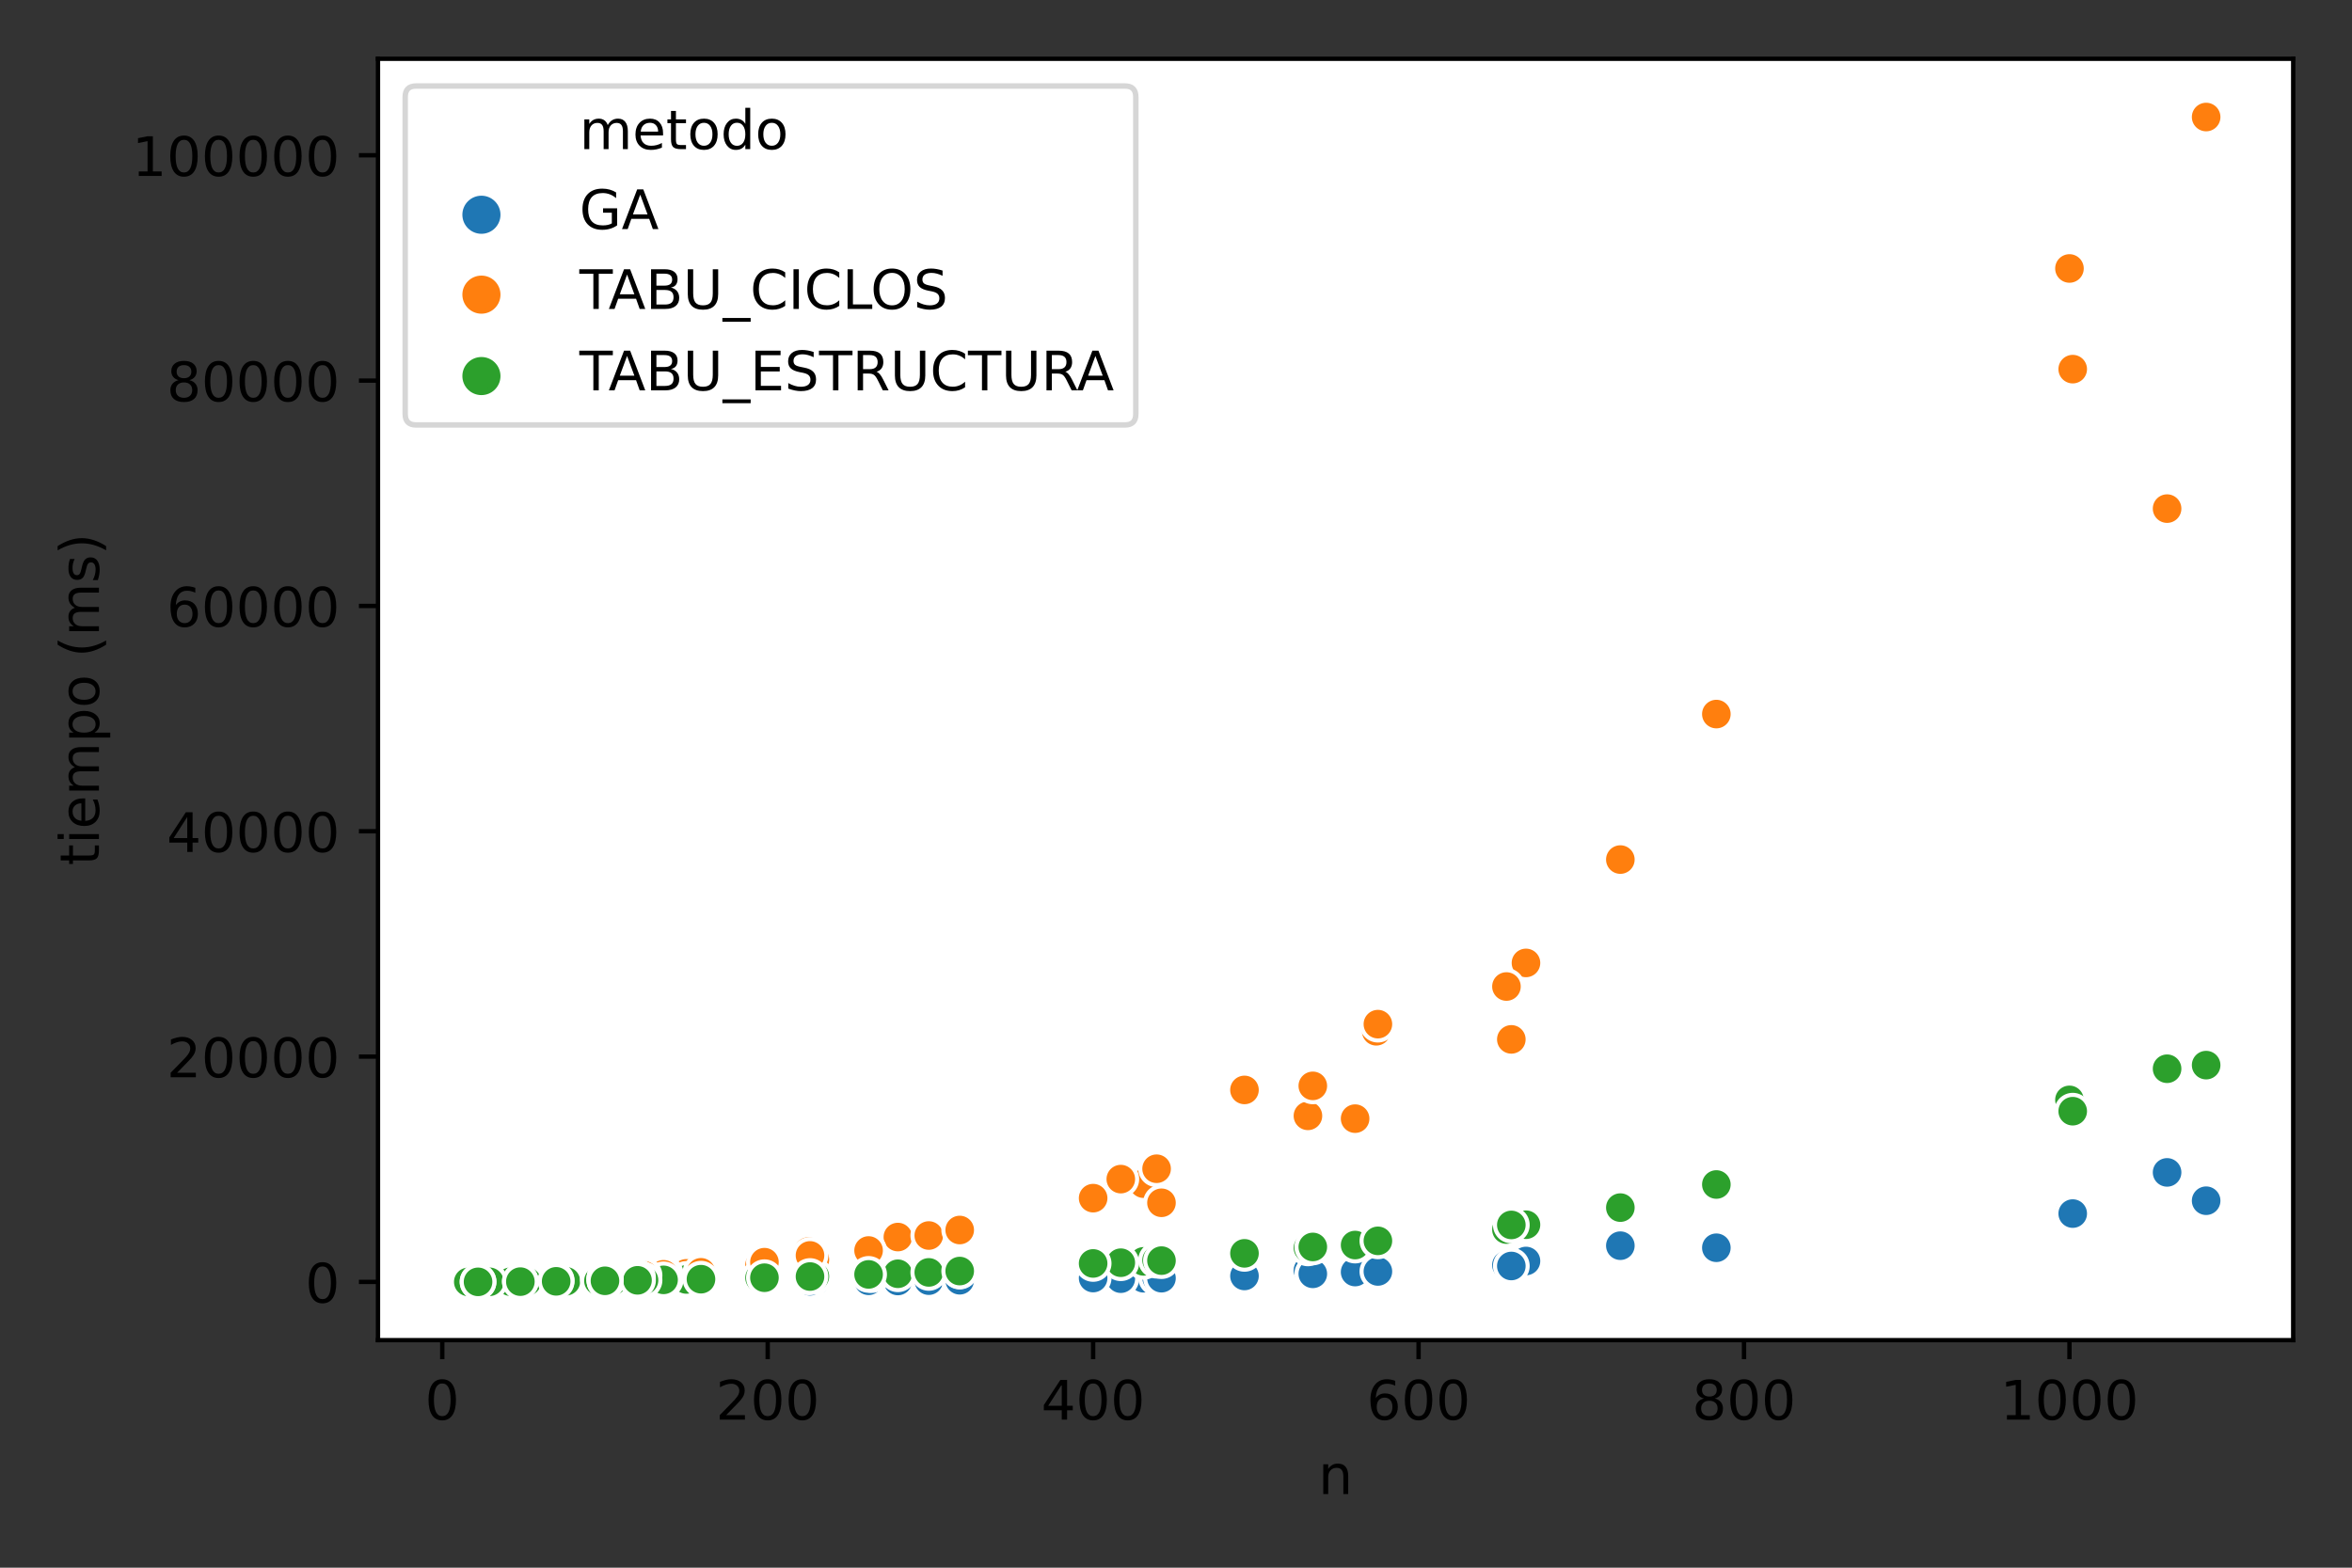 <?xml version="1.0" encoding="utf-8" standalone="no"?>
<!DOCTYPE svg PUBLIC "-//W3C//DTD SVG 1.1//EN"
  "http://www.w3.org/Graphics/SVG/1.1/DTD/svg11.dtd">
<!-- Created with matplotlib (https://matplotlib.org/) -->
<svg height="288pt" version="1.1" viewBox="0 0 432 288" width="432pt" xmlns="http://www.w3.org/2000/svg" xmlns:xlink="http://www.w3.org/1999/xlink">
 <rect x="0" y="0" width="432" height="288" fill="#333333" stroke="none"/>
 <defs>
  <style type="text/css">*{stroke-linecap:butt;stroke-linejoin:round;}</style>
 </defs>
 <g id="figure_1">
  <g id="patch_1">
   <path d="M 0 288 
L 432 288 
L 432 0 
L 0 0 
z
" style="fill:none;"/>
  </g>
  <g id="axes_1">
   <g id="patch_2">
    <path d="M 69.425 246.2 
L 421.2 246.2 
L 421.2 10.8 
L 69.425 10.8 
z
" style="fill:#ffffff;"/>
   </g>
   <g id="PathCollection_1">
    <defs>
     <path d="M 0 3 
C 0.796 3 1.559 2.684 2.121 2.121 
C 2.684 1.559 3 0.796 3 -0 
C 3 -0.796 2.684 -1.559 2.121 -2.121 
C 1.559 -2.684 0.796 -3 0 -3 
C -0.796 -3 -1.559 -2.684 -2.121 -2.121 
C -2.684 -1.559 -3 -0.796 -3 0 
C -3 0.796 -2.684 1.559 -2.121 2.121 
C -1.559 2.684 -0.796 3 0 3 
z
" id="C0_0_b7ecadca52"/>
    </defs>
    <g clip-path="url(#p4fb07a0031)">
     <use style="fill:#1f77b4;stroke:#ffffff;stroke-width:0.75;" x="280.281" xlink:href="#C0_0_b7ecadca52" y="231.658"/>
    </g>
    <g clip-path="url(#p4fb07a0031)">
     <use style="fill:#1f77b4;stroke:#ffffff;stroke-width:0.75;" x="113.21" xlink:href="#C0_0_b7ecadca52" y="235.462"/>
    </g>
    <g clip-path="url(#p4fb07a0031)">
     <use style="fill:#1f77b4;stroke:#ffffff;stroke-width:0.75;" x="110.819" xlink:href="#C0_0_b7ecadca52" y="235.477"/>
    </g>
    <g clip-path="url(#p4fb07a0031)">
     <use style="fill:#1f77b4;stroke:#ffffff;stroke-width:0.75;" x="141.005" xlink:href="#C0_0_b7ecadca52" y="235.359"/>
    </g>
    <g clip-path="url(#p4fb07a0031)">
     <use style="fill:#1f77b4;stroke:#ffffff;stroke-width:0.75;" x="276.694" xlink:href="#C0_0_b7ecadca52" y="232.392"/>
    </g>
    <g clip-path="url(#p4fb07a0031)">
     <use style="fill:#1f77b4;stroke:#ffffff;stroke-width:0.75;" x="252.784" xlink:href="#C0_0_b7ecadca52" y="232.506"/>
    </g>
    <g clip-path="url(#p4fb07a0031)">
     <use style="fill:#1f77b4;stroke:#ffffff;stroke-width:0.75;" x="126.659" xlink:href="#C0_0_b7ecadca52" y="235.425"/>
    </g>
    <g clip-path="url(#p4fb07a0031)">
     <use style="fill:#1f77b4;stroke:#ffffff;stroke-width:0.75;" x="119.188" xlink:href="#C0_0_b7ecadca52" y="235.435"/>
    </g>
    <g clip-path="url(#p4fb07a0031)">
     <use style="fill:#1f77b4;stroke:#ffffff;stroke-width:0.75;" x="89.898" xlink:href="#C0_0_b7ecadca52" y="235.498"/>
    </g>
    <g clip-path="url(#p4fb07a0031)">
     <use style="fill:#1f77b4;stroke:#ffffff;stroke-width:0.75;" x="398.037" xlink:href="#C0_0_b7ecadca52" y="215.382"/>
    </g>
    <g clip-path="url(#p4fb07a0031)">
     <use style="fill:#1f77b4;stroke:#ffffff;stroke-width:0.75;" x="103.945" xlink:href="#C0_0_b7ecadca52" y="235.477"/>
    </g>
    <g clip-path="url(#p4fb07a0031)">
     <use style="fill:#1f77b4;stroke:#ffffff;stroke-width:0.75;" x="111.118" xlink:href="#C0_0_b7ecadca52" y="235.462"/>
    </g>
    <g clip-path="url(#p4fb07a0031)">
     <use style="fill:#1f77b4;stroke:#ffffff;stroke-width:0.75;" x="126.062" xlink:href="#C0_0_b7ecadca52" y="235.427"/>
    </g>
    <g clip-path="url(#p4fb07a0031)">
     <use style="fill:#1f77b4;stroke:#ffffff;stroke-width:0.75;" x="160.133" xlink:href="#C0_0_b7ecadca52" y="235.307"/>
    </g>
    <g clip-path="url(#p4fb07a0031)">
     <use style="fill:#1f77b4;stroke:#ffffff;stroke-width:0.75;" x="141.603" xlink:href="#C0_0_b7ecadca52" y="235.349"/>
    </g>
    <g clip-path="url(#p4fb07a0031)">
     <use style="fill:#1f77b4;stroke:#ffffff;stroke-width:0.75;" x="240.232" xlink:href="#C0_0_b7ecadca52" y="233.375"/>
    </g>
    <g clip-path="url(#p4fb07a0031)">
     <use style="fill:#1f77b4;stroke:#ffffff;stroke-width:0.75;" x="93.783" xlink:href="#C0_0_b7ecadca52" y="235.497"/>
    </g>
    <g clip-path="url(#p4fb07a0031)">
     <use style="fill:#1f77b4;stroke:#ffffff;stroke-width:0.75;" x="126.062" xlink:href="#C0_0_b7ecadca52" y="235.418"/>
    </g>
    <g clip-path="url(#p4fb07a0031)">
     <use style="fill:#1f77b4;stroke:#ffffff;stroke-width:0.75;" x="103.945" xlink:href="#C0_0_b7ecadca52" y="235.485"/>
    </g>
    <g clip-path="url(#p4fb07a0031)">
     <use style="fill:#1f77b4;stroke:#ffffff;stroke-width:0.75;" x="148.477" xlink:href="#C0_0_b7ecadca52" y="235.378"/>
    </g>
    <g clip-path="url(#p4fb07a0031)">
     <use style="fill:#1f77b4;stroke:#ffffff;stroke-width:0.75;" x="141.005" xlink:href="#C0_0_b7ecadca52" y="235.328"/>
    </g>
    <g clip-path="url(#p4fb07a0031)">
     <use style="fill:#1f77b4;stroke:#ffffff;stroke-width:0.75;" x="124.268" xlink:href="#C0_0_b7ecadca52" y="235.432"/>
    </g>
    <g clip-path="url(#p4fb07a0031)">
     <use style="fill:#1f77b4;stroke:#ffffff;stroke-width:0.75;" x="297.615" xlink:href="#C0_0_b7ecadca52" y="228.845"/>
    </g>
    <g clip-path="url(#p4fb07a0031)">
     <use style="fill:#1f77b4;stroke:#ffffff;stroke-width:0.75;" x="248.899" xlink:href="#C0_0_b7ecadca52" y="233.687"/>
    </g>
    <g clip-path="url(#p4fb07a0031)">
     <use style="fill:#1f77b4;stroke:#ffffff;stroke-width:0.75;" x="176.273" xlink:href="#C0_0_b7ecadca52" y="235.151"/>
    </g>
    <g clip-path="url(#p4fb07a0031)">
     <use style="fill:#1f77b4;stroke:#ffffff;stroke-width:0.75;" x="380.105" xlink:href="#C0_0_b7ecadca52" y="222.695"/>
    </g>
    <g clip-path="url(#p4fb07a0031)">
     <use style="fill:#1f77b4;stroke:#ffffff;stroke-width:0.75;" x="126.062" xlink:href="#C0_0_b7ecadca52" y="235.44"/>
    </g>
    <g clip-path="url(#p4fb07a0031)">
     <use style="fill:#1f77b4;stroke:#ffffff;stroke-width:0.75;" x="111.118" xlink:href="#C0_0_b7ecadca52" y="235.472"/>
    </g>
    <g clip-path="url(#p4fb07a0031)">
     <use style="fill:#1f77b4;stroke:#ffffff;stroke-width:0.75;" x="85.415" xlink:href="#C0_0_b7ecadca52" y="235.5"/>
    </g>
    <g clip-path="url(#p4fb07a0031)">
     <use style="fill:#1f77b4;stroke:#ffffff;stroke-width:0.75;" x="128.752" xlink:href="#C0_0_b7ecadca52" y="235.439"/>
    </g>
    <g clip-path="url(#p4fb07a0031)">
     <use style="fill:#1f77b4;stroke:#ffffff;stroke-width:0.75;" x="149.673" xlink:href="#C0_0_b7ecadca52" y="235.383"/>
    </g>
    <g clip-path="url(#p4fb07a0031)">
     <use style="fill:#1f77b4;stroke:#ffffff;stroke-width:0.75;" x="122.176" xlink:href="#C0_0_b7ecadca52" y="235.45"/>
    </g>
    <g clip-path="url(#p4fb07a0031)">
     <use style="fill:#1f77b4;stroke:#ffffff;stroke-width:0.75;" x="111.118" xlink:href="#C0_0_b7ecadca52" y="235.474"/>
    </g>
    <g clip-path="url(#p4fb07a0031)">
     <use style="fill:#1f77b4;stroke:#ffffff;stroke-width:0.75;" x="120.084" xlink:href="#C0_0_b7ecadca52" y="235.451"/>
    </g>
    <g clip-path="url(#p4fb07a0031)">
     <use style="fill:#1f77b4;stroke:#ffffff;stroke-width:0.75;" x="121.877" xlink:href="#C0_0_b7ecadca52" y="235.452"/>
    </g>
    <g clip-path="url(#p4fb07a0031)">
     <use style="fill:#1f77b4;stroke:#ffffff;stroke-width:0.75;" x="164.915" xlink:href="#C0_0_b7ecadca52" y="235.33"/>
    </g>
    <g clip-path="url(#p4fb07a0031)">
     <use style="fill:#1f77b4;stroke:#ffffff;stroke-width:0.75;" x="96.473" xlink:href="#C0_0_b7ecadca52" y="235.495"/>
    </g>
    <g clip-path="url(#p4fb07a0031)">
     <use style="fill:#1f77b4;stroke:#ffffff;stroke-width:0.75;" x="112.612" xlink:href="#C0_0_b7ecadca52" y="235.472"/>
    </g>
    <g clip-path="url(#p4fb07a0031)">
     <use style="fill:#1f77b4;stroke:#ffffff;stroke-width:0.75;" x="139.511" xlink:href="#C0_0_b7ecadca52" y="235.41"/>
    </g>
    <g clip-path="url(#p4fb07a0031)">
     <use style="fill:#1f77b4;stroke:#ffffff;stroke-width:0.75;" x="159.536" xlink:href="#C0_0_b7ecadca52" y="235.29"/>
    </g>
    <g clip-path="url(#p4fb07a0031)">
     <use style="fill:#1f77b4;stroke:#ffffff;stroke-width:0.75;" x="277.591" xlink:href="#C0_0_b7ecadca52" y="232.574"/>
    </g>
    <g clip-path="url(#p4fb07a0031)">
     <use style="fill:#1f77b4;stroke:#ffffff;stroke-width:0.75;" x="89.898" xlink:href="#C0_0_b7ecadca52" y="235.499"/>
    </g>
    <g clip-path="url(#p4fb07a0031)">
     <use style="fill:#1f77b4;stroke:#ffffff;stroke-width:0.75;" x="210.045" xlink:href="#C0_0_b7ecadca52" y="234.829"/>
    </g>
    <g clip-path="url(#p4fb07a0031)">
     <use style="fill:#1f77b4;stroke:#ffffff;stroke-width:0.75;" x="205.861" xlink:href="#C0_0_b7ecadca52" y="234.905"/>
    </g>
    <g clip-path="url(#p4fb07a0031)">
     <use style="fill:#1f77b4;stroke:#ffffff;stroke-width:0.75;" x="170.594" xlink:href="#C0_0_b7ecadca52" y="235.268"/>
    </g>
    <g clip-path="url(#p4fb07a0031)">
     <use style="fill:#1f77b4;stroke:#ffffff;stroke-width:0.75;" x="380.703" xlink:href="#C0_0_b7ecadca52" y="222.947"/>
    </g>
    <g clip-path="url(#p4fb07a0031)">
     <use style="fill:#1f77b4;stroke:#ffffff;stroke-width:0.75;" x="148.477" xlink:href="#C0_0_b7ecadca52" y="235.395"/>
    </g>
    <g clip-path="url(#p4fb07a0031)">
     <use style="fill:#1f77b4;stroke:#ffffff;stroke-width:0.75;" x="86.013" xlink:href="#C0_0_b7ecadca52" y="235.5"/>
    </g>
    <g clip-path="url(#p4fb07a0031)">
     <use style="fill:#1f77b4;stroke:#ffffff;stroke-width:0.75;" x="111.417" xlink:href="#C0_0_b7ecadca52" y="235.478"/>
    </g>
    <g clip-path="url(#p4fb07a0031)">
     <use style="fill:#1f77b4;stroke:#ffffff;stroke-width:0.75;" x="405.21" xlink:href="#C0_0_b7ecadca52" y="220.585"/>
    </g>
    <g clip-path="url(#p4fb07a0031)">
     <use style="fill:#1f77b4;stroke:#ffffff;stroke-width:0.75;" x="118.291" xlink:href="#C0_0_b7ecadca52" y="235.464"/>
    </g>
    <g clip-path="url(#p4fb07a0031)">
     <use style="fill:#1f77b4;stroke:#ffffff;stroke-width:0.75;" x="96.772" xlink:href="#C0_0_b7ecadca52" y="235.496"/>
    </g>
    <g clip-path="url(#p4fb07a0031)">
     <use style="fill:#1f77b4;stroke:#ffffff;stroke-width:0.75;" x="140.408" xlink:href="#C0_0_b7ecadca52" y="235.402"/>
    </g>
    <g clip-path="url(#p4fb07a0031)">
     <use style="fill:#1f77b4;stroke:#ffffff;stroke-width:0.75;" x="212.436" xlink:href="#C0_0_b7ecadca52" y="234.732"/>
    </g>
    <g clip-path="url(#p4fb07a0031)">
     <use style="fill:#1f77b4;stroke:#ffffff;stroke-width:0.75;" x="102.152" xlink:href="#C0_0_b7ecadca52" y="235.487"/>
    </g>
    <g clip-path="url(#p4fb07a0031)">
     <use style="fill:#1f77b4;stroke:#ffffff;stroke-width:0.75;" x="213.333" xlink:href="#C0_0_b7ecadca52" y="234.816"/>
    </g>
    <g clip-path="url(#p4fb07a0031)">
     <use style="fill:#1f77b4;stroke:#ffffff;stroke-width:0.75;" x="109.922" xlink:href="#C0_0_b7ecadca52" y="235.471"/>
    </g>
    <g clip-path="url(#p4fb07a0031)">
     <use style="fill:#1f77b4;stroke:#ffffff;stroke-width:0.75;" x="315.249" xlink:href="#C0_0_b7ecadca52" y="229.225"/>
    </g>
    <g clip-path="url(#p4fb07a0031)">
     <use style="fill:#1f77b4;stroke:#ffffff;stroke-width:0.75;" x="117.095" xlink:href="#C0_0_b7ecadca52" y="235.464"/>
    </g>
    <g clip-path="url(#p4fb07a0031)">
     <use style="fill:#1f77b4;stroke:#ffffff;stroke-width:0.75;" x="148.776" xlink:href="#C0_0_b7ecadca52" y="235.382"/>
    </g>
    <g clip-path="url(#p4fb07a0031)">
     <use style="fill:#1f77b4;stroke:#ffffff;stroke-width:0.75;" x="200.78" xlink:href="#C0_0_b7ecadca52" y="234.79"/>
    </g>
    <g clip-path="url(#p4fb07a0031)">
     <use style="fill:#1f77b4;stroke:#ffffff;stroke-width:0.75;" x="111.118" xlink:href="#C0_0_b7ecadca52" y="235.466"/>
    </g>
    <g clip-path="url(#p4fb07a0031)">
     <use style="fill:#1f77b4;stroke:#ffffff;stroke-width:0.75;" x="241.128" xlink:href="#C0_0_b7ecadca52" y="234.017"/>
    </g>
    <g clip-path="url(#p4fb07a0031)">
     <use style="fill:#1f77b4;stroke:#ffffff;stroke-width:0.75;" x="176.273" xlink:href="#C0_0_b7ecadca52" y="235.195"/>
    </g>
    <g clip-path="url(#p4fb07a0031)">
     <use style="fill:#1f77b4;stroke:#ffffff;stroke-width:0.75;" x="253.083" xlink:href="#C0_0_b7ecadca52" y="233.578"/>
    </g>
    <g clip-path="url(#p4fb07a0031)">
     <use style="fill:#1f77b4;stroke:#ffffff;stroke-width:0.75;" x="111.118" xlink:href="#C0_0_b7ecadca52" y="235.476"/>
    </g>
    <g clip-path="url(#p4fb07a0031)">
     <use style="fill:#1f77b4;stroke:#ffffff;stroke-width:0.75;" x="95.576" xlink:href="#C0_0_b7ecadca52" y="235.497"/>
    </g>
    <g clip-path="url(#p4fb07a0031)">
     <use style="fill:#1f77b4;stroke:#ffffff;stroke-width:0.75;" x="87.806" xlink:href="#C0_0_b7ecadca52" y="235.5"/>
    </g>
    <g clip-path="url(#p4fb07a0031)">
     <use style="fill:#1f77b4;stroke:#ffffff;stroke-width:0.75;" x="228.576" xlink:href="#C0_0_b7ecadca52" y="234.407"/>
    </g>
    <g clip-path="url(#p4fb07a0031)">
     <use style="fill:#1f77b4;stroke:#ffffff;stroke-width:0.75;" x="111.118" xlink:href="#C0_0_b7ecadca52" y="235.478"/>
    </g>
    <g clip-path="url(#p4fb07a0031)">
     <use style="fill:#ff7f0e;stroke:#ffffff;stroke-width:0.75;" x="280.281" xlink:href="#C0_0_b7ecadca52" y="176.899"/>
    </g>
    <g clip-path="url(#p4fb07a0031)">
     <use style="fill:#2ca02c;stroke:#ffffff;stroke-width:0.75;" x="280.281" xlink:href="#C0_0_b7ecadca52" y="224.992"/>
    </g>
    <g clip-path="url(#p4fb07a0031)">
     <use style="fill:#ff7f0e;stroke:#ffffff;stroke-width:0.75;" x="113.21" xlink:href="#C0_0_b7ecadca52" y="234.782"/>
    </g>
    <g clip-path="url(#p4fb07a0031)">
     <use style="fill:#2ca02c;stroke:#ffffff;stroke-width:0.75;" x="113.21" xlink:href="#C0_0_b7ecadca52" y="235.265"/>
    </g>
    <g clip-path="url(#p4fb07a0031)">
     <use style="fill:#ff7f0e;stroke:#ffffff;stroke-width:0.75;" x="110.819" xlink:href="#C0_0_b7ecadca52" y="234.804"/>
    </g>
    <g clip-path="url(#p4fb07a0031)">
     <use style="fill:#2ca02c;stroke:#ffffff;stroke-width:0.75;" x="110.819" xlink:href="#C0_0_b7ecadca52" y="235.272"/>
    </g>
    <g clip-path="url(#p4fb07a0031)">
     <use style="fill:#ff7f0e;stroke:#ffffff;stroke-width:0.75;" x="141.005" xlink:href="#C0_0_b7ecadca52" y="232.033"/>
    </g>
    <g clip-path="url(#p4fb07a0031)">
     <use style="fill:#2ca02c;stroke:#ffffff;stroke-width:0.75;" x="141.005" xlink:href="#C0_0_b7ecadca52" y="234.701"/>
    </g>
    <g clip-path="url(#p4fb07a0031)">
     <use style="fill:#ff7f0e;stroke:#ffffff;stroke-width:0.75;" x="276.694" xlink:href="#C0_0_b7ecadca52" y="181.234"/>
    </g>
    <g clip-path="url(#p4fb07a0031)">
     <use style="fill:#2ca02c;stroke:#ffffff;stroke-width:0.75;" x="276.694" xlink:href="#C0_0_b7ecadca52" y="225.882"/>
    </g>
    <g clip-path="url(#p4fb07a0031)">
     <use style="fill:#ff7f0e;stroke:#ffffff;stroke-width:0.75;" x="252.784" xlink:href="#C0_0_b7ecadca52" y="189.455"/>
    </g>
    <g clip-path="url(#p4fb07a0031)">
     <use style="fill:#2ca02c;stroke:#ffffff;stroke-width:0.75;" x="252.784" xlink:href="#C0_0_b7ecadca52" y="227.687"/>
    </g>
    <g clip-path="url(#p4fb07a0031)">
     <use style="fill:#ff7f0e;stroke:#ffffff;stroke-width:0.75;" x="126.659" xlink:href="#C0_0_b7ecadca52" y="233.699"/>
    </g>
    <g clip-path="url(#p4fb07a0031)">
     <use style="fill:#2ca02c;stroke:#ffffff;stroke-width:0.75;" x="126.659" xlink:href="#C0_0_b7ecadca52" y="235.042"/>
    </g>
    <g clip-path="url(#p4fb07a0031)">
     <use style="fill:#ff7f0e;stroke:#ffffff;stroke-width:0.75;" x="119.188" xlink:href="#C0_0_b7ecadca52" y="234.279"/>
    </g>
    <g clip-path="url(#p4fb07a0031)">
     <use style="fill:#2ca02c;stroke:#ffffff;stroke-width:0.75;" x="119.188" xlink:href="#C0_0_b7ecadca52" y="235.173"/>
    </g>
    <g clip-path="url(#p4fb07a0031)">
     <use style="fill:#ff7f0e;stroke:#ffffff;stroke-width:0.75;" x="89.898" xlink:href="#C0_0_b7ecadca52" y="235.454"/>
    </g>
    <g clip-path="url(#p4fb07a0031)">
     <use style="fill:#2ca02c;stroke:#ffffff;stroke-width:0.75;" x="89.898" xlink:href="#C0_0_b7ecadca52" y="235.48"/>
    </g>
    <g clip-path="url(#p4fb07a0031)">
     <use style="fill:#ff7f0e;stroke:#ffffff;stroke-width:0.75;" x="398.037" xlink:href="#C0_0_b7ecadca52" y="93.438"/>
    </g>
    <g clip-path="url(#p4fb07a0031)">
     <use style="fill:#2ca02c;stroke:#ffffff;stroke-width:0.75;" x="398.037" xlink:href="#C0_0_b7ecadca52" y="196.338"/>
    </g>
    <g clip-path="url(#p4fb07a0031)">
     <use style="fill:#ff7f0e;stroke:#ffffff;stroke-width:0.75;" x="103.945" xlink:href="#C0_0_b7ecadca52" y="235.111"/>
    </g>
    <g clip-path="url(#p4fb07a0031)">
     <use style="fill:#2ca02c;stroke:#ffffff;stroke-width:0.75;" x="103.945" xlink:href="#C0_0_b7ecadca52" y="235.38"/>
    </g>
    <g clip-path="url(#p4fb07a0031)">
     <use style="fill:#ff7f0e;stroke:#ffffff;stroke-width:0.75;" x="111.118" xlink:href="#C0_0_b7ecadca52" y="234.89"/>
    </g>
    <g clip-path="url(#p4fb07a0031)">
     <use style="fill:#2ca02c;stroke:#ffffff;stroke-width:0.75;" x="111.118" xlink:href="#C0_0_b7ecadca52" y="235.289"/>
    </g>
    <g clip-path="url(#p4fb07a0031)">
     <use style="fill:#ff7f0e;stroke:#ffffff;stroke-width:0.75;" x="126.062" xlink:href="#C0_0_b7ecadca52" y="234.091"/>
    </g>
    <g clip-path="url(#p4fb07a0031)">
     <use style="fill:#2ca02c;stroke:#ffffff;stroke-width:0.75;" x="126.062" xlink:href="#C0_0_b7ecadca52" y="235.05"/>
    </g>
    <g clip-path="url(#p4fb07a0031)">
     <use style="fill:#ff7f0e;stroke:#ffffff;stroke-width:0.75;" x="160.133" xlink:href="#C0_0_b7ecadca52" y="229.753"/>
    </g>
    <g clip-path="url(#p4fb07a0031)">
     <use style="fill:#2ca02c;stroke:#ffffff;stroke-width:0.75;" x="160.133" xlink:href="#C0_0_b7ecadca52" y="234.151"/>
    </g>
    <g clip-path="url(#p4fb07a0031)">
     <use style="fill:#ff7f0e;stroke:#ffffff;stroke-width:0.75;" x="141.603" xlink:href="#C0_0_b7ecadca52" y="232.173"/>
    </g>
    <g clip-path="url(#p4fb07a0031)">
     <use style="fill:#2ca02c;stroke:#ffffff;stroke-width:0.75;" x="141.603" xlink:href="#C0_0_b7ecadca52" y="234.699"/>
    </g>
    <g clip-path="url(#p4fb07a0031)">
     <use style="fill:#ff7f0e;stroke:#ffffff;stroke-width:0.75;" x="240.232" xlink:href="#C0_0_b7ecadca52" y="204.994"/>
    </g>
    <g clip-path="url(#p4fb07a0031)">
     <use style="fill:#2ca02c;stroke:#ffffff;stroke-width:0.75;" x="240.232" xlink:href="#C0_0_b7ecadca52" y="229.247"/>
    </g>
    <g clip-path="url(#p4fb07a0031)">
     <use style="fill:#ff7f0e;stroke:#ffffff;stroke-width:0.75;" x="93.783" xlink:href="#C0_0_b7ecadca52" y="235.403"/>
    </g>
    <g clip-path="url(#p4fb07a0031)">
     <use style="fill:#2ca02c;stroke:#ffffff;stroke-width:0.75;" x="93.783" xlink:href="#C0_0_b7ecadca52" y="235.465"/>
    </g>
    <g clip-path="url(#p4fb07a0031)">
     <use style="fill:#ff7f0e;stroke:#ffffff;stroke-width:0.75;" x="126.062" xlink:href="#C0_0_b7ecadca52" y="233.586"/>
    </g>
    <g clip-path="url(#p4fb07a0031)">
     <use style="fill:#2ca02c;stroke:#ffffff;stroke-width:0.75;" x="126.062" xlink:href="#C0_0_b7ecadca52" y="235.046"/>
    </g>
    <g clip-path="url(#p4fb07a0031)">
     <use style="fill:#ff7f0e;stroke:#ffffff;stroke-width:0.75;" x="103.945" xlink:href="#C0_0_b7ecadca52" y="235.189"/>
    </g>
    <g clip-path="url(#p4fb07a0031)">
     <use style="fill:#2ca02c;stroke:#ffffff;stroke-width:0.75;" x="103.945" xlink:href="#C0_0_b7ecadca52" y="235.379"/>
    </g>
    <g clip-path="url(#p4fb07a0031)">
     <use style="fill:#ff7f0e;stroke:#ffffff;stroke-width:0.75;" x="148.477" xlink:href="#C0_0_b7ecadca52" y="229.916"/>
    </g>
    <g clip-path="url(#p4fb07a0031)">
     <use style="fill:#2ca02c;stroke:#ffffff;stroke-width:0.75;" x="148.477" xlink:href="#C0_0_b7ecadca52" y="234.521"/>
    </g>
    <g clip-path="url(#p4fb07a0031)">
     <use style="fill:#ff7f0e;stroke:#ffffff;stroke-width:0.75;" x="141.005" xlink:href="#C0_0_b7ecadca52" y="231.848"/>
    </g>
    <g clip-path="url(#p4fb07a0031)">
     <use style="fill:#2ca02c;stroke:#ffffff;stroke-width:0.75;" x="141.005" xlink:href="#C0_0_b7ecadca52" y="234.697"/>
    </g>
    <g clip-path="url(#p4fb07a0031)">
     <use style="fill:#ff7f0e;stroke:#ffffff;stroke-width:0.75;" x="124.268" xlink:href="#C0_0_b7ecadca52" y="234.168"/>
    </g>
    <g clip-path="url(#p4fb07a0031)">
     <use style="fill:#2ca02c;stroke:#ffffff;stroke-width:0.75;" x="124.268" xlink:href="#C0_0_b7ecadca52" y="235.079"/>
    </g>
    <g clip-path="url(#p4fb07a0031)">
     <use style="fill:#ff7f0e;stroke:#ffffff;stroke-width:0.75;" x="297.615" xlink:href="#C0_0_b7ecadca52" y="157.911"/>
    </g>
    <g clip-path="url(#p4fb07a0031)">
     <use style="fill:#2ca02c;stroke:#ffffff;stroke-width:0.75;" x="297.615" xlink:href="#C0_0_b7ecadca52" y="221.85"/>
    </g>
    <g clip-path="url(#p4fb07a0031)">
     <use style="fill:#ff7f0e;stroke:#ffffff;stroke-width:0.75;" x="248.899" xlink:href="#C0_0_b7ecadca52" y="205.507"/>
    </g>
    <g clip-path="url(#p4fb07a0031)">
     <use style="fill:#2ca02c;stroke:#ffffff;stroke-width:0.75;" x="248.899" xlink:href="#C0_0_b7ecadca52" y="228.728"/>
    </g>
    <g clip-path="url(#p4fb07a0031)">
     <use style="fill:#ff7f0e;stroke:#ffffff;stroke-width:0.75;" x="176.273" xlink:href="#C0_0_b7ecadca52" y="225.999"/>
    </g>
    <g clip-path="url(#p4fb07a0031)">
     <use style="fill:#2ca02c;stroke:#ffffff;stroke-width:0.75;" x="176.273" xlink:href="#C0_0_b7ecadca52" y="233.444"/>
    </g>
    <g clip-path="url(#p4fb07a0031)">
     <use style="fill:#ff7f0e;stroke:#ffffff;stroke-width:0.75;" x="380.105" xlink:href="#C0_0_b7ecadca52" y="49.321"/>
    </g>
    <g clip-path="url(#p4fb07a0031)">
     <use style="fill:#2ca02c;stroke:#ffffff;stroke-width:0.75;" x="380.105" xlink:href="#C0_0_b7ecadca52" y="202.061"/>
    </g>
    <g clip-path="url(#p4fb07a0031)">
     <use style="fill:#ff7f0e;stroke:#ffffff;stroke-width:0.75;" x="126.062" xlink:href="#C0_0_b7ecadca52" y="233.928"/>
    </g>
    <g clip-path="url(#p4fb07a0031)">
     <use style="fill:#2ca02c;stroke:#ffffff;stroke-width:0.75;" x="126.062" xlink:href="#C0_0_b7ecadca52" y="235.048"/>
    </g>
    <g clip-path="url(#p4fb07a0031)">
     <use style="fill:#ff7f0e;stroke:#ffffff;stroke-width:0.75;" x="111.118" xlink:href="#C0_0_b7ecadca52" y="234.9"/>
    </g>
    <g clip-path="url(#p4fb07a0031)">
     <use style="fill:#2ca02c;stroke:#ffffff;stroke-width:0.75;" x="111.118" xlink:href="#C0_0_b7ecadca52" y="235.291"/>
    </g>
    <g clip-path="url(#p4fb07a0031)">
     <use style="fill:#ff7f0e;stroke:#ffffff;stroke-width:0.75;" x="85.415" xlink:href="#C0_0_b7ecadca52" y="235.491"/>
    </g>
    <g clip-path="url(#p4fb07a0031)">
     <use style="fill:#2ca02c;stroke:#ffffff;stroke-width:0.75;" x="85.415" xlink:href="#C0_0_b7ecadca52" y="235.497"/>
    </g>
    <g clip-path="url(#p4fb07a0031)">
     <use style="fill:#ff7f0e;stroke:#ffffff;stroke-width:0.75;" x="128.752" xlink:href="#C0_0_b7ecadca52" y="233.736"/>
    </g>
    <g clip-path="url(#p4fb07a0031)">
     <use style="fill:#2ca02c;stroke:#ffffff;stroke-width:0.75;" x="128.752" xlink:href="#C0_0_b7ecadca52" y="235"/>
    </g>
    <g clip-path="url(#p4fb07a0031)">
     <use style="fill:#ff7f0e;stroke:#ffffff;stroke-width:0.75;" x="149.673" xlink:href="#C0_0_b7ecadca52" y="231.405"/>
    </g>
    <g clip-path="url(#p4fb07a0031)">
     <use style="fill:#2ca02c;stroke:#ffffff;stroke-width:0.75;" x="149.673" xlink:href="#C0_0_b7ecadca52" y="234.48"/>
    </g>
    <g clip-path="url(#p4fb07a0031)">
     <use style="fill:#ff7f0e;stroke:#ffffff;stroke-width:0.75;" x="122.176" xlink:href="#C0_0_b7ecadca52" y="234.015"/>
    </g>
    <g clip-path="url(#p4fb07a0031)">
     <use style="fill:#2ca02c;stroke:#ffffff;stroke-width:0.75;" x="122.176" xlink:href="#C0_0_b7ecadca52" y="235.112"/>
    </g>
    <g clip-path="url(#p4fb07a0031)">
     <use style="fill:#ff7f0e;stroke:#ffffff;stroke-width:0.75;" x="111.118" xlink:href="#C0_0_b7ecadca52" y="234.801"/>
    </g>
    <g clip-path="url(#p4fb07a0031)">
     <use style="fill:#2ca02c;stroke:#ffffff;stroke-width:0.75;" x="111.118" xlink:href="#C0_0_b7ecadca52" y="235.292"/>
    </g>
    <g clip-path="url(#p4fb07a0031)">
     <use style="fill:#ff7f0e;stroke:#ffffff;stroke-width:0.75;" x="120.084" xlink:href="#C0_0_b7ecadca52" y="234.152"/>
    </g>
    <g clip-path="url(#p4fb07a0031)">
     <use style="fill:#2ca02c;stroke:#ffffff;stroke-width:0.75;" x="120.084" xlink:href="#C0_0_b7ecadca52" y="235.149"/>
    </g>
    <g clip-path="url(#p4fb07a0031)">
     <use style="fill:#ff7f0e;stroke:#ffffff;stroke-width:0.75;" x="121.877" xlink:href="#C0_0_b7ecadca52" y="234.102"/>
    </g>
    <g clip-path="url(#p4fb07a0031)">
     <use style="fill:#2ca02c;stroke:#ffffff;stroke-width:0.75;" x="121.877" xlink:href="#C0_0_b7ecadca52" y="235.122"/>
    </g>
    <g clip-path="url(#p4fb07a0031)">
     <use style="fill:#ff7f0e;stroke:#ffffff;stroke-width:0.75;" x="164.915" xlink:href="#C0_0_b7ecadca52" y="227.26"/>
    </g>
    <g clip-path="url(#p4fb07a0031)">
     <use style="fill:#2ca02c;stroke:#ffffff;stroke-width:0.75;" x="164.915" xlink:href="#C0_0_b7ecadca52" y="234.003"/>
    </g>
    <g clip-path="url(#p4fb07a0031)">
     <use style="fill:#ff7f0e;stroke:#ffffff;stroke-width:0.75;" x="96.473" xlink:href="#C0_0_b7ecadca52" y="235.352"/>
    </g>
    <g clip-path="url(#p4fb07a0031)">
     <use style="fill:#2ca02c;stroke:#ffffff;stroke-width:0.75;" x="96.473" xlink:href="#C0_0_b7ecadca52" y="235.445"/>
    </g>
    <g clip-path="url(#p4fb07a0031)">
     <use style="fill:#ff7f0e;stroke:#ffffff;stroke-width:0.75;" x="112.612" xlink:href="#C0_0_b7ecadca52" y="234.762"/>
    </g>
    <g clip-path="url(#p4fb07a0031)">
     <use style="fill:#2ca02c;stroke:#ffffff;stroke-width:0.75;" x="112.612" xlink:href="#C0_0_b7ecadca52" y="235.27"/>
    </g>
    <g clip-path="url(#p4fb07a0031)">
     <use style="fill:#ff7f0e;stroke:#ffffff;stroke-width:0.75;" x="139.511" xlink:href="#C0_0_b7ecadca52" y="232.392"/>
    </g>
    <g clip-path="url(#p4fb07a0031)">
     <use style="fill:#2ca02c;stroke:#ffffff;stroke-width:0.75;" x="139.511" xlink:href="#C0_0_b7ecadca52" y="234.747"/>
    </g>
    <g clip-path="url(#p4fb07a0031)">
     <use style="fill:#ff7f0e;stroke:#ffffff;stroke-width:0.75;" x="159.536" xlink:href="#C0_0_b7ecadca52" y="229.73"/>
    </g>
    <g clip-path="url(#p4fb07a0031)">
     <use style="fill:#2ca02c;stroke:#ffffff;stroke-width:0.75;" x="159.536" xlink:href="#C0_0_b7ecadca52" y="234.122"/>
    </g>
    <g clip-path="url(#p4fb07a0031)">
     <use style="fill:#ff7f0e;stroke:#ffffff;stroke-width:0.75;" x="277.591" xlink:href="#C0_0_b7ecadca52" y="190.945"/>
    </g>
    <g clip-path="url(#p4fb07a0031)">
     <use style="fill:#2ca02c;stroke:#ffffff;stroke-width:0.75;" x="277.591" xlink:href="#C0_0_b7ecadca52" y="225.034"/>
    </g>
    <g clip-path="url(#p4fb07a0031)">
     <use style="fill:#ff7f0e;stroke:#ffffff;stroke-width:0.75;" x="89.898" xlink:href="#C0_0_b7ecadca52" y="235.452"/>
    </g>
    <g clip-path="url(#p4fb07a0031)">
     <use style="fill:#2ca02c;stroke:#ffffff;stroke-width:0.75;" x="89.898" xlink:href="#C0_0_b7ecadca52" y="235.48"/>
    </g>
    <g clip-path="url(#p4fb07a0031)">
     <use style="fill:#ff7f0e;stroke:#ffffff;stroke-width:0.75;" x="210.045" xlink:href="#C0_0_b7ecadca52" y="217.453"/>
    </g>
    <g clip-path="url(#p4fb07a0031)">
     <use style="fill:#2ca02c;stroke:#ffffff;stroke-width:0.75;" x="210.045" xlink:href="#C0_0_b7ecadca52" y="231.728"/>
    </g>
    <g clip-path="url(#p4fb07a0031)">
     <use style="fill:#ff7f0e;stroke:#ffffff;stroke-width:0.75;" x="205.861" xlink:href="#C0_0_b7ecadca52" y="216.615"/>
    </g>
    <g clip-path="url(#p4fb07a0031)">
     <use style="fill:#2ca02c;stroke:#ffffff;stroke-width:0.75;" x="205.861" xlink:href="#C0_0_b7ecadca52" y="231.972"/>
    </g>
    <g clip-path="url(#p4fb07a0031)">
     <use style="fill:#ff7f0e;stroke:#ffffff;stroke-width:0.75;" x="170.594" xlink:href="#C0_0_b7ecadca52" y="226.977"/>
    </g>
    <g clip-path="url(#p4fb07a0031)">
     <use style="fill:#2ca02c;stroke:#ffffff;stroke-width:0.75;" x="170.594" xlink:href="#C0_0_b7ecadca52" y="233.753"/>
    </g>
    <g clip-path="url(#p4fb07a0031)">
     <use style="fill:#ff7f0e;stroke:#ffffff;stroke-width:0.75;" x="380.703" xlink:href="#C0_0_b7ecadca52" y="67.814"/>
    </g>
    <g clip-path="url(#p4fb07a0031)">
     <use style="fill:#2ca02c;stroke:#ffffff;stroke-width:0.75;" x="380.703" xlink:href="#C0_0_b7ecadca52" y="204.138"/>
    </g>
    <g clip-path="url(#p4fb07a0031)">
     <use style="fill:#ff7f0e;stroke:#ffffff;stroke-width:0.75;" x="148.477" xlink:href="#C0_0_b7ecadca52" y="231.419"/>
    </g>
    <g clip-path="url(#p4fb07a0031)">
     <use style="fill:#2ca02c;stroke:#ffffff;stroke-width:0.75;" x="148.477" xlink:href="#C0_0_b7ecadca52" y="234.52"/>
    </g>
    <g clip-path="url(#p4fb07a0031)">
     <use style="fill:#ff7f0e;stroke:#ffffff;stroke-width:0.75;" x="86.013" xlink:href="#C0_0_b7ecadca52" y="235.488"/>
    </g>
    <g clip-path="url(#p4fb07a0031)">
     <use style="fill:#2ca02c;stroke:#ffffff;stroke-width:0.75;" x="86.013" xlink:href="#C0_0_b7ecadca52" y="235.495"/>
    </g>
    <g clip-path="url(#p4fb07a0031)">
     <use style="fill:#ff7f0e;stroke:#ffffff;stroke-width:0.75;" x="111.417" xlink:href="#C0_0_b7ecadca52" y="234.69"/>
    </g>
    <g clip-path="url(#p4fb07a0031)">
     <use style="fill:#2ca02c;stroke:#ffffff;stroke-width:0.75;" x="111.417" xlink:href="#C0_0_b7ecadca52" y="235.29"/>
    </g>
    <g clip-path="url(#p4fb07a0031)">
     <use style="fill:#ff7f0e;stroke:#ffffff;stroke-width:0.75;" x="405.21" xlink:href="#C0_0_b7ecadca52" y="21.5"/>
    </g>
    <g clip-path="url(#p4fb07a0031)">
     <use style="fill:#2ca02c;stroke:#ffffff;stroke-width:0.75;" x="405.21" xlink:href="#C0_0_b7ecadca52" y="195.674"/>
    </g>
    <g clip-path="url(#p4fb07a0031)">
     <use style="fill:#ff7f0e;stroke:#ffffff;stroke-width:0.75;" x="118.291" xlink:href="#C0_0_b7ecadca52" y="234.294"/>
    </g>
    <g clip-path="url(#p4fb07a0031)">
     <use style="fill:#2ca02c;stroke:#ffffff;stroke-width:0.75;" x="118.291" xlink:href="#C0_0_b7ecadca52" y="235.194"/>
    </g>
    <g clip-path="url(#p4fb07a0031)">
     <use style="fill:#ff7f0e;stroke:#ffffff;stroke-width:0.75;" x="96.772" xlink:href="#C0_0_b7ecadca52" y="235.325"/>
    </g>
    <g clip-path="url(#p4fb07a0031)">
     <use style="fill:#2ca02c;stroke:#ffffff;stroke-width:0.75;" x="96.772" xlink:href="#C0_0_b7ecadca52" y="235.442"/>
    </g>
    <g clip-path="url(#p4fb07a0031)">
     <use style="fill:#ff7f0e;stroke:#ffffff;stroke-width:0.75;" x="140.408" xlink:href="#C0_0_b7ecadca52" y="231.876"/>
    </g>
    <g clip-path="url(#p4fb07a0031)">
     <use style="fill:#2ca02c;stroke:#ffffff;stroke-width:0.75;" x="140.408" xlink:href="#C0_0_b7ecadca52" y="234.731"/>
    </g>
    <g clip-path="url(#p4fb07a0031)">
     <use style="fill:#ff7f0e;stroke:#ffffff;stroke-width:0.75;" x="212.436" xlink:href="#C0_0_b7ecadca52" y="214.709"/>
    </g>
    <g clip-path="url(#p4fb07a0031)">
     <use style="fill:#2ca02c;stroke:#ffffff;stroke-width:0.75;" x="212.436" xlink:href="#C0_0_b7ecadca52" y="231.505"/>
    </g>
    <g clip-path="url(#p4fb07a0031)">
     <use style="fill:#ff7f0e;stroke:#ffffff;stroke-width:0.75;" x="102.152" xlink:href="#C0_0_b7ecadca52" y="235.203"/>
    </g>
    <g clip-path="url(#p4fb07a0031)">
     <use style="fill:#2ca02c;stroke:#ffffff;stroke-width:0.75;" x="102.152" xlink:href="#C0_0_b7ecadca52" y="235.394"/>
    </g>
    <g clip-path="url(#p4fb07a0031)">
     <use style="fill:#ff7f0e;stroke:#ffffff;stroke-width:0.75;" x="213.333" xlink:href="#C0_0_b7ecadca52" y="220.965"/>
    </g>
    <g clip-path="url(#p4fb07a0031)">
     <use style="fill:#2ca02c;stroke:#ffffff;stroke-width:0.75;" x="213.333" xlink:href="#C0_0_b7ecadca52" y="231.589"/>
    </g>
    <g clip-path="url(#p4fb07a0031)">
     <use style="fill:#ff7f0e;stroke:#ffffff;stroke-width:0.75;" x="109.922" xlink:href="#C0_0_b7ecadca52" y="234.929"/>
    </g>
    <g clip-path="url(#p4fb07a0031)">
     <use style="fill:#2ca02c;stroke:#ffffff;stroke-width:0.75;" x="109.922" xlink:href="#C0_0_b7ecadca52" y="235.308"/>
    </g>
    <g clip-path="url(#p4fb07a0031)">
     <use style="fill:#ff7f0e;stroke:#ffffff;stroke-width:0.75;" x="315.249" xlink:href="#C0_0_b7ecadca52" y="131.182"/>
    </g>
    <g clip-path="url(#p4fb07a0031)">
     <use style="fill:#2ca02c;stroke:#ffffff;stroke-width:0.75;" x="315.249" xlink:href="#C0_0_b7ecadca52" y="217.604"/>
    </g>
    <g clip-path="url(#p4fb07a0031)">
     <use style="fill:#ff7f0e;stroke:#ffffff;stroke-width:0.75;" x="117.095" xlink:href="#C0_0_b7ecadca52" y="234.638"/>
    </g>
    <g clip-path="url(#p4fb07a0031)">
     <use style="fill:#2ca02c;stroke:#ffffff;stroke-width:0.75;" x="117.095" xlink:href="#C0_0_b7ecadca52" y="235.208"/>
    </g>
    <g clip-path="url(#p4fb07a0031)">
     <use style="fill:#ff7f0e;stroke:#ffffff;stroke-width:0.75;" x="148.776" xlink:href="#C0_0_b7ecadca52" y="230.634"/>
    </g>
    <g clip-path="url(#p4fb07a0031)">
     <use style="fill:#2ca02c;stroke:#ffffff;stroke-width:0.75;" x="148.776" xlink:href="#C0_0_b7ecadca52" y="234.513"/>
    </g>
    <g clip-path="url(#p4fb07a0031)">
     <use style="fill:#ff7f0e;stroke:#ffffff;stroke-width:0.75;" x="200.78" xlink:href="#C0_0_b7ecadca52" y="220.112"/>
    </g>
    <g clip-path="url(#p4fb07a0031)">
     <use style="fill:#2ca02c;stroke:#ffffff;stroke-width:0.75;" x="200.78" xlink:href="#C0_0_b7ecadca52" y="232.107"/>
    </g>
    <g clip-path="url(#p4fb07a0031)">
     <use style="fill:#ff7f0e;stroke:#ffffff;stroke-width:0.75;" x="111.118" xlink:href="#C0_0_b7ecadca52" y="234.832"/>
    </g>
    <g clip-path="url(#p4fb07a0031)">
     <use style="fill:#2ca02c;stroke:#ffffff;stroke-width:0.75;" x="111.118" xlink:href="#C0_0_b7ecadca52" y="235.259"/>
    </g>
    <g clip-path="url(#p4fb07a0031)">
     <use style="fill:#ff7f0e;stroke:#ffffff;stroke-width:0.75;" x="241.128" xlink:href="#C0_0_b7ecadca52" y="199.485"/>
    </g>
    <g clip-path="url(#p4fb07a0031)">
     <use style="fill:#2ca02c;stroke:#ffffff;stroke-width:0.75;" x="241.128" xlink:href="#C0_0_b7ecadca52" y="229.077"/>
    </g>
    <g clip-path="url(#p4fb07a0031)">
     <use style="fill:#ff7f0e;stroke:#ffffff;stroke-width:0.75;" x="176.273" xlink:href="#C0_0_b7ecadca52" y="225.966"/>
    </g>
    <g clip-path="url(#p4fb07a0031)">
     <use style="fill:#2ca02c;stroke:#ffffff;stroke-width:0.75;" x="176.273" xlink:href="#C0_0_b7ecadca52" y="233.505"/>
    </g>
    <g clip-path="url(#p4fb07a0031)">
     <use style="fill:#ff7f0e;stroke:#ffffff;stroke-width:0.75;" x="253.083" xlink:href="#C0_0_b7ecadca52" y="188.146"/>
    </g>
    <g clip-path="url(#p4fb07a0031)">
     <use style="fill:#2ca02c;stroke:#ffffff;stroke-width:0.75;" x="253.083" xlink:href="#C0_0_b7ecadca52" y="227.956"/>
    </g>
    <g clip-path="url(#p4fb07a0031)">
     <use style="fill:#ff7f0e;stroke:#ffffff;stroke-width:0.75;" x="111.118" xlink:href="#C0_0_b7ecadca52" y="234.771"/>
    </g>
    <g clip-path="url(#p4fb07a0031)">
     <use style="fill:#2ca02c;stroke:#ffffff;stroke-width:0.75;" x="111.118" xlink:href="#C0_0_b7ecadca52" y="235.294"/>
    </g>
    <g clip-path="url(#p4fb07a0031)">
     <use style="fill:#ff7f0e;stroke:#ffffff;stroke-width:0.75;" x="95.576" xlink:href="#C0_0_b7ecadca52" y="235.374"/>
    </g>
    <g clip-path="url(#p4fb07a0031)">
     <use style="fill:#2ca02c;stroke:#ffffff;stroke-width:0.75;" x="95.576" xlink:href="#C0_0_b7ecadca52" y="235.45"/>
    </g>
    <g clip-path="url(#p4fb07a0031)">
     <use style="fill:#ff7f0e;stroke:#ffffff;stroke-width:0.75;" x="87.806" xlink:href="#C0_0_b7ecadca52" y="235.472"/>
    </g>
    <g clip-path="url(#p4fb07a0031)">
     <use style="fill:#2ca02c;stroke:#ffffff;stroke-width:0.75;" x="87.806" xlink:href="#C0_0_b7ecadca52" y="235.489"/>
    </g>
    <g clip-path="url(#p4fb07a0031)">
     <use style="fill:#ff7f0e;stroke:#ffffff;stroke-width:0.75;" x="228.576" xlink:href="#C0_0_b7ecadca52" y="200.231"/>
    </g>
    <g clip-path="url(#p4fb07a0031)">
     <use style="fill:#2ca02c;stroke:#ffffff;stroke-width:0.75;" x="228.576" xlink:href="#C0_0_b7ecadca52" y="230.253"/>
    </g>
    <g clip-path="url(#p4fb07a0031)">
     <use style="fill:#ff7f0e;stroke:#ffffff;stroke-width:0.75;" x="111.118" xlink:href="#C0_0_b7ecadca52" y="234.818"/>
    </g>
    <g clip-path="url(#p4fb07a0031)">
     <use style="fill:#2ca02c;stroke:#ffffff;stroke-width:0.75;" x="111.118" xlink:href="#C0_0_b7ecadca52" y="235.296"/>
    </g>
   </g>
   <g id="PathCollection_2"/>
   <g id="PathCollection_3"/>
   <g id="PathCollection_4"/>
   <g id="PathCollection_5"/>
   <g id="matplotlib.axis_1">
    <g id="xtick_1">
     <g id="line2d_1">
      <defs>
       <path d="M 0 0 
L 0 3.5 
" id="m1e9d7f5dca" style="stroke:#000000;stroke-width:0.8;"/>
      </defs>
      <g>
       <use style="stroke:#000000;stroke-width:0.8;" x="81.231" xlink:href="#m1e9d7f5dca" y="246.2"/>
      </g>
     </g>
     <g id="text_1">
      <!-- 0 -->
      <g transform="translate(78.049 260.798)scale(0.1 -0.1)">
       <defs>
        <path d="M 31.781 66.406 
Q 24.172 66.406 20.328 58.906 
Q 16.5 51.422 16.5 36.375 
Q 16.5 21.391 20.328 13.891 
Q 24.172 6.391 31.781 6.391 
Q 39.453 6.391 43.281 13.891 
Q 47.125 21.391 47.125 36.375 
Q 47.125 51.422 43.281 58.906 
Q 39.453 66.406 31.781 66.406 
z
M 31.781 74.219 
Q 44.047 74.219 50.516 64.516 
Q 56.984 54.828 56.984 36.375 
Q 56.984 17.969 50.516 8.266 
Q 44.047 -1.422 31.781 -1.422 
Q 19.531 -1.422 13.062 8.266 
Q 6.594 17.969 6.594 36.375 
Q 6.594 54.828 13.062 64.516 
Q 19.531 74.219 31.781 74.219 
z
" id="DejaVuSans-48"/>
       </defs>
       <use xlink:href="#DejaVuSans-48"/>
      </g>
     </g>
    </g>
    <g id="xtick_2">
     <g id="line2d_2">
      <g>
       <use style="stroke:#000000;stroke-width:0.8;" x="141.005" xlink:href="#m1e9d7f5dca" y="246.2"/>
      </g>
     </g>
     <g id="text_2">
      <!-- 200 -->
      <g transform="translate(131.462 260.798)scale(0.1 -0.1)">
       <defs>
        <path d="M 19.188 8.297 
L 53.609 8.297 
L 53.609 0 
L 7.328 0 
L 7.328 8.297 
Q 12.938 14.109 22.625 23.891 
Q 32.328 33.688 34.812 36.531 
Q 39.547 41.844 41.422 45.531 
Q 43.312 49.219 43.312 52.781 
Q 43.312 58.594 39.234 62.25 
Q 35.156 65.922 28.609 65.922 
Q 23.969 65.922 18.812 64.312 
Q 13.672 62.703 7.812 59.422 
L 7.812 69.391 
Q 13.766 71.781 18.938 73 
Q 24.125 74.219 28.422 74.219 
Q 39.75 74.219 46.484 68.547 
Q 53.219 62.891 53.219 53.422 
Q 53.219 48.922 51.531 44.891 
Q 49.859 40.875 45.406 35.406 
Q 44.188 33.984 37.641 27.219 
Q 31.109 20.453 19.188 8.297 
z
" id="DejaVuSans-50"/>
       </defs>
       <use xlink:href="#DejaVuSans-50"/>
       <use x="63.623" xlink:href="#DejaVuSans-48"/>
       <use x="127.246" xlink:href="#DejaVuSans-48"/>
      </g>
     </g>
    </g>
    <g id="xtick_3">
     <g id="line2d_3">
      <g>
       <use style="stroke:#000000;stroke-width:0.8;" x="200.78" xlink:href="#m1e9d7f5dca" y="246.2"/>
      </g>
     </g>
     <g id="text_3">
      <!-- 400 -->
      <g transform="translate(191.236 260.798)scale(0.1 -0.1)">
       <defs>
        <path d="M 37.797 64.312 
L 12.891 25.391 
L 37.797 25.391 
z
M 35.203 72.906 
L 47.609 72.906 
L 47.609 25.391 
L 58.016 25.391 
L 58.016 17.188 
L 47.609 17.188 
L 47.609 0 
L 37.797 0 
L 37.797 17.188 
L 4.891 17.188 
L 4.891 26.703 
z
" id="DejaVuSans-52"/>
       </defs>
       <use xlink:href="#DejaVuSans-52"/>
       <use x="63.623" xlink:href="#DejaVuSans-48"/>
       <use x="127.246" xlink:href="#DejaVuSans-48"/>
      </g>
     </g>
    </g>
    <g id="xtick_4">
     <g id="line2d_4">
      <g>
       <use style="stroke:#000000;stroke-width:0.8;" x="260.555" xlink:href="#m1e9d7f5dca" y="246.2"/>
      </g>
     </g>
     <g id="text_4">
      <!-- 600 -->
      <g transform="translate(251.011 260.798)scale(0.1 -0.1)">
       <defs>
        <path d="M 33.016 40.375 
Q 26.375 40.375 22.484 35.828 
Q 18.609 31.297 18.609 23.391 
Q 18.609 15.531 22.484 10.953 
Q 26.375 6.391 33.016 6.391 
Q 39.656 6.391 43.531 10.953 
Q 47.406 15.531 47.406 23.391 
Q 47.406 31.297 43.531 35.828 
Q 39.656 40.375 33.016 40.375 
z
M 52.594 71.297 
L 52.594 62.312 
Q 48.875 64.062 45.094 64.984 
Q 41.312 65.922 37.594 65.922 
Q 27.828 65.922 22.672 59.328 
Q 17.531 52.734 16.797 39.406 
Q 19.672 43.656 24.016 45.922 
Q 28.375 48.188 33.594 48.188 
Q 44.578 48.188 50.953 41.516 
Q 57.328 34.859 57.328 23.391 
Q 57.328 12.156 50.688 5.359 
Q 44.047 -1.422 33.016 -1.422 
Q 20.359 -1.422 13.672 8.266 
Q 6.984 17.969 6.984 36.375 
Q 6.984 53.656 15.188 63.938 
Q 23.391 74.219 37.203 74.219 
Q 40.922 74.219 44.703 73.484 
Q 48.484 72.75 52.594 71.297 
z
" id="DejaVuSans-54"/>
       </defs>
       <use xlink:href="#DejaVuSans-54"/>
       <use x="63.623" xlink:href="#DejaVuSans-48"/>
       <use x="127.246" xlink:href="#DejaVuSans-48"/>
      </g>
     </g>
    </g>
    <g id="xtick_5">
     <g id="line2d_5">
      <g>
       <use style="stroke:#000000;stroke-width:0.8;" x="320.33" xlink:href="#m1e9d7f5dca" y="246.2"/>
      </g>
     </g>
     <g id="text_5">
      <!-- 800 -->
      <g transform="translate(310.786 260.798)scale(0.1 -0.1)">
       <defs>
        <path d="M 31.781 34.625 
Q 24.75 34.625 20.719 30.859 
Q 16.703 27.094 16.703 20.516 
Q 16.703 13.922 20.719 10.156 
Q 24.75 6.391 31.781 6.391 
Q 38.812 6.391 42.859 10.172 
Q 46.922 13.969 46.922 20.516 
Q 46.922 27.094 42.891 30.859 
Q 38.875 34.625 31.781 34.625 
z
M 21.922 38.812 
Q 15.578 40.375 12.031 44.719 
Q 8.5 49.078 8.5 55.328 
Q 8.5 64.062 14.719 69.141 
Q 20.953 74.219 31.781 74.219 
Q 42.672 74.219 48.875 69.141 
Q 55.078 64.062 55.078 55.328 
Q 55.078 49.078 51.531 44.719 
Q 48 40.375 41.703 38.812 
Q 48.828 37.156 52.797 32.312 
Q 56.781 27.484 56.781 20.516 
Q 56.781 9.906 50.312 4.234 
Q 43.844 -1.422 31.781 -1.422 
Q 19.734 -1.422 13.25 4.234 
Q 6.781 9.906 6.781 20.516 
Q 6.781 27.484 10.781 32.312 
Q 14.797 37.156 21.922 38.812 
z
M 18.312 54.391 
Q 18.312 48.734 21.844 45.562 
Q 25.391 42.391 31.781 42.391 
Q 38.141 42.391 41.719 45.562 
Q 45.312 48.734 45.312 54.391 
Q 45.312 60.062 41.719 63.234 
Q 38.141 66.406 31.781 66.406 
Q 25.391 66.406 21.844 63.234 
Q 18.312 60.062 18.312 54.391 
z
" id="DejaVuSans-56"/>
       </defs>
       <use xlink:href="#DejaVuSans-56"/>
       <use x="63.623" xlink:href="#DejaVuSans-48"/>
       <use x="127.246" xlink:href="#DejaVuSans-48"/>
      </g>
     </g>
    </g>
    <g id="xtick_6">
     <g id="line2d_6">
      <g>
       <use style="stroke:#000000;stroke-width:0.8;" x="380.105" xlink:href="#m1e9d7f5dca" y="246.2"/>
      </g>
     </g>
     <g id="text_6">
      <!-- 1000 -->
      <g transform="translate(367.38 260.798)scale(0.1 -0.1)">
       <defs>
        <path d="M 12.406 8.297 
L 28.516 8.297 
L 28.516 63.922 
L 10.984 60.406 
L 10.984 69.391 
L 28.422 72.906 
L 38.281 72.906 
L 38.281 8.297 
L 54.391 8.297 
L 54.391 0 
L 12.406 0 
z
" id="DejaVuSans-49"/>
       </defs>
       <use xlink:href="#DejaVuSans-49"/>
       <use x="63.623" xlink:href="#DejaVuSans-48"/>
       <use x="127.246" xlink:href="#DejaVuSans-48"/>
       <use x="190.869" xlink:href="#DejaVuSans-48"/>
      </g>
     </g>
    </g>
    <g id="text_7">
     <!-- n -->
     <g transform="translate(242.144 274.477)scale(0.1 -0.1)">
      <defs>
       <path d="M 54.891 33.016 
L 54.891 0 
L 45.906 0 
L 45.906 32.719 
Q 45.906 40.484 42.875 44.328 
Q 39.844 48.188 33.797 48.188 
Q 26.516 48.188 22.312 43.547 
Q 18.109 38.922 18.109 30.906 
L 18.109 0 
L 9.078 0 
L 9.078 54.688 
L 18.109 54.688 
L 18.109 46.188 
Q 21.344 51.125 25.703 53.562 
Q 30.078 56 35.797 56 
Q 45.219 56 50.047 50.172 
Q 54.891 44.344 54.891 33.016 
z
" id="DejaVuSans-110"/>
      </defs>
      <use xlink:href="#DejaVuSans-110"/>
     </g>
    </g>
   </g>
   <g id="matplotlib.axis_2">
    <g id="ytick_1">
     <g id="line2d_7">
      <defs>
       <path d="M 0 0 
L -3.5 0 
" id="m9987bf1f44" style="stroke:#000000;stroke-width:0.8;"/>
      </defs>
      <g>
       <use style="stroke:#000000;stroke-width:0.8;" x="69.425" xlink:href="#m9987bf1f44" y="235.5"/>
      </g>
     </g>
     <g id="text_8">
      <!-- 0 -->
      <g transform="translate(56.062 239.3)scale(0.1 -0.1)">
       <use xlink:href="#DejaVuSans-48"/>
      </g>
     </g>
    </g>
    <g id="ytick_2">
     <g id="line2d_8">
      <g>
       <use style="stroke:#000000;stroke-width:0.8;" x="69.425" xlink:href="#m9987bf1f44" y="194.105"/>
      </g>
     </g>
     <g id="text_9">
      <!-- 20000 -->
      <g transform="translate(30.613 197.904)scale(0.1 -0.1)">
       <use xlink:href="#DejaVuSans-50"/>
       <use x="63.623" xlink:href="#DejaVuSans-48"/>
       <use x="127.246" xlink:href="#DejaVuSans-48"/>
       <use x="190.869" xlink:href="#DejaVuSans-48"/>
       <use x="254.492" xlink:href="#DejaVuSans-48"/>
      </g>
     </g>
    </g>
    <g id="ytick_3">
     <g id="line2d_9">
      <g>
       <use style="stroke:#000000;stroke-width:0.8;" x="69.425" xlink:href="#m9987bf1f44" y="152.71"/>
      </g>
     </g>
     <g id="text_10">
      <!-- 40000 -->
      <g transform="translate(30.613 156.509)scale(0.1 -0.1)">
       <use xlink:href="#DejaVuSans-52"/>
       <use x="63.623" xlink:href="#DejaVuSans-48"/>
       <use x="127.246" xlink:href="#DejaVuSans-48"/>
       <use x="190.869" xlink:href="#DejaVuSans-48"/>
       <use x="254.492" xlink:href="#DejaVuSans-48"/>
      </g>
     </g>
    </g>
    <g id="ytick_4">
     <g id="line2d_10">
      <g>
       <use style="stroke:#000000;stroke-width:0.8;" x="69.425" xlink:href="#m9987bf1f44" y="111.315"/>
      </g>
     </g>
     <g id="text_11">
      <!-- 60000 -->
      <g transform="translate(30.613 115.114)scale(0.1 -0.1)">
       <use xlink:href="#DejaVuSans-54"/>
       <use x="63.623" xlink:href="#DejaVuSans-48"/>
       <use x="127.246" xlink:href="#DejaVuSans-48"/>
       <use x="190.869" xlink:href="#DejaVuSans-48"/>
       <use x="254.492" xlink:href="#DejaVuSans-48"/>
      </g>
     </g>
    </g>
    <g id="ytick_5">
     <g id="line2d_11">
      <g>
       <use style="stroke:#000000;stroke-width:0.8;" x="69.425" xlink:href="#m9987bf1f44" y="69.92"/>
      </g>
     </g>
     <g id="text_12">
      <!-- 80000 -->
      <g transform="translate(30.613 73.719)scale(0.1 -0.1)">
       <use xlink:href="#DejaVuSans-56"/>
       <use x="63.623" xlink:href="#DejaVuSans-48"/>
       <use x="127.246" xlink:href="#DejaVuSans-48"/>
       <use x="190.869" xlink:href="#DejaVuSans-48"/>
       <use x="254.492" xlink:href="#DejaVuSans-48"/>
      </g>
     </g>
    </g>
    <g id="ytick_6">
     <g id="line2d_12">
      <g>
       <use style="stroke:#000000;stroke-width:0.8;" x="69.425" xlink:href="#m9987bf1f44" y="28.525"/>
      </g>
     </g>
     <g id="text_13">
      <!-- 100000 -->
      <g transform="translate(24.25 32.324)scale(0.1 -0.1)">
       <use xlink:href="#DejaVuSans-49"/>
       <use x="63.623" xlink:href="#DejaVuSans-48"/>
       <use x="127.246" xlink:href="#DejaVuSans-48"/>
       <use x="190.869" xlink:href="#DejaVuSans-48"/>
       <use x="254.492" xlink:href="#DejaVuSans-48"/>
       <use x="318.115" xlink:href="#DejaVuSans-48"/>
      </g>
     </g>
    </g>
    <g id="text_14">
     <!-- tiempo (ms) -->
     <g transform="translate(18.17 158.995)rotate(-90)scale(0.1 -0.1)">
      <defs>
       <path d="M 18.312 70.219 
L 18.312 54.688 
L 36.812 54.688 
L 36.812 47.703 
L 18.312 47.703 
L 18.312 18.016 
Q 18.312 11.328 20.141 9.422 
Q 21.969 7.516 27.594 7.516 
L 36.812 7.516 
L 36.812 0 
L 27.594 0 
Q 17.188 0 13.234 3.875 
Q 9.281 7.766 9.281 18.016 
L 9.281 47.703 
L 2.688 47.703 
L 2.688 54.688 
L 9.281 54.688 
L 9.281 70.219 
z
" id="DejaVuSans-116"/>
       <path d="M 9.422 54.688 
L 18.406 54.688 
L 18.406 0 
L 9.422 0 
z
M 9.422 75.984 
L 18.406 75.984 
L 18.406 64.594 
L 9.422 64.594 
z
" id="DejaVuSans-105"/>
       <path d="M 56.203 29.594 
L 56.203 25.203 
L 14.891 25.203 
Q 15.484 15.922 20.484 11.062 
Q 25.484 6.203 34.422 6.203 
Q 39.594 6.203 44.453 7.469 
Q 49.312 8.734 54.109 11.281 
L 54.109 2.781 
Q 49.266 0.734 44.188 -0.344 
Q 39.109 -1.422 33.891 -1.422 
Q 20.797 -1.422 13.156 6.188 
Q 5.516 13.812 5.516 26.812 
Q 5.516 40.234 12.766 48.109 
Q 20.016 56 32.328 56 
Q 43.359 56 49.781 48.891 
Q 56.203 41.797 56.203 29.594 
z
M 47.219 32.234 
Q 47.125 39.594 43.094 43.984 
Q 39.062 48.391 32.422 48.391 
Q 24.906 48.391 20.391 44.141 
Q 15.875 39.891 15.188 32.172 
z
" id="DejaVuSans-101"/>
       <path d="M 52 44.188 
Q 55.375 50.25 60.062 53.125 
Q 64.75 56 71.094 56 
Q 79.641 56 84.281 50.016 
Q 88.922 44.047 88.922 33.016 
L 88.922 0 
L 79.891 0 
L 79.891 32.719 
Q 79.891 40.578 77.094 44.375 
Q 74.312 48.188 68.609 48.188 
Q 61.625 48.188 57.562 43.547 
Q 53.516 38.922 53.516 30.906 
L 53.516 0 
L 44.484 0 
L 44.484 32.719 
Q 44.484 40.625 41.703 44.406 
Q 38.922 48.188 33.109 48.188 
Q 26.219 48.188 22.156 43.531 
Q 18.109 38.875 18.109 30.906 
L 18.109 0 
L 9.078 0 
L 9.078 54.688 
L 18.109 54.688 
L 18.109 46.188 
Q 21.188 51.219 25.484 53.609 
Q 29.781 56 35.688 56 
Q 41.656 56 45.828 52.969 
Q 50 49.953 52 44.188 
z
" id="DejaVuSans-109"/>
       <path d="M 18.109 8.203 
L 18.109 -20.797 
L 9.078 -20.797 
L 9.078 54.688 
L 18.109 54.688 
L 18.109 46.391 
Q 20.953 51.266 25.266 53.625 
Q 29.594 56 35.594 56 
Q 45.562 56 51.781 48.094 
Q 58.016 40.188 58.016 27.297 
Q 58.016 14.406 51.781 6.484 
Q 45.562 -1.422 35.594 -1.422 
Q 29.594 -1.422 25.266 0.953 
Q 20.953 3.328 18.109 8.203 
z
M 48.688 27.297 
Q 48.688 37.203 44.609 42.844 
Q 40.531 48.484 33.406 48.484 
Q 26.266 48.484 22.188 42.844 
Q 18.109 37.203 18.109 27.297 
Q 18.109 17.391 22.188 11.75 
Q 26.266 6.109 33.406 6.109 
Q 40.531 6.109 44.609 11.75 
Q 48.688 17.391 48.688 27.297 
z
" id="DejaVuSans-112"/>
       <path d="M 30.609 48.391 
Q 23.391 48.391 19.188 42.75 
Q 14.984 37.109 14.984 27.297 
Q 14.984 17.484 19.156 11.844 
Q 23.344 6.203 30.609 6.203 
Q 37.797 6.203 41.984 11.859 
Q 46.188 17.531 46.188 27.297 
Q 46.188 37.016 41.984 42.703 
Q 37.797 48.391 30.609 48.391 
z
M 30.609 56 
Q 42.328 56 49.016 48.375 
Q 55.719 40.766 55.719 27.297 
Q 55.719 13.875 49.016 6.219 
Q 42.328 -1.422 30.609 -1.422 
Q 18.844 -1.422 12.172 6.219 
Q 5.516 13.875 5.516 27.297 
Q 5.516 40.766 12.172 48.375 
Q 18.844 56 30.609 56 
z
" id="DejaVuSans-111"/>
       <path id="DejaVuSans-32"/>
       <path d="M 31 75.875 
Q 24.469 64.656 21.281 53.656 
Q 18.109 42.672 18.109 31.391 
Q 18.109 20.125 21.312 9.062 
Q 24.516 -2 31 -13.188 
L 23.188 -13.188 
Q 15.875 -1.703 12.234 9.375 
Q 8.594 20.453 8.594 31.391 
Q 8.594 42.281 12.203 53.312 
Q 15.828 64.359 23.188 75.875 
z
" id="DejaVuSans-40"/>
       <path d="M 44.281 53.078 
L 44.281 44.578 
Q 40.484 46.531 36.375 47.5 
Q 32.281 48.484 27.875 48.484 
Q 21.188 48.484 17.844 46.438 
Q 14.5 44.391 14.5 40.281 
Q 14.5 37.156 16.891 35.375 
Q 19.281 33.594 26.516 31.984 
L 29.594 31.297 
Q 39.156 29.25 43.188 25.516 
Q 47.219 21.781 47.219 15.094 
Q 47.219 7.469 41.188 3.016 
Q 35.156 -1.422 24.609 -1.422 
Q 20.219 -1.422 15.453 -0.562 
Q 10.688 0.297 5.422 2 
L 5.422 11.281 
Q 10.406 8.688 15.234 7.391 
Q 20.062 6.109 24.812 6.109 
Q 31.156 6.109 34.562 8.281 
Q 37.984 10.453 37.984 14.406 
Q 37.984 18.062 35.516 20.016 
Q 33.062 21.969 24.703 23.781 
L 21.578 24.516 
Q 13.234 26.266 9.516 29.906 
Q 5.812 33.547 5.812 39.891 
Q 5.812 47.609 11.281 51.797 
Q 16.75 56 26.812 56 
Q 31.781 56 36.172 55.266 
Q 40.578 54.547 44.281 53.078 
z
" id="DejaVuSans-115"/>
       <path d="M 8.016 75.875 
L 15.828 75.875 
Q 23.141 64.359 26.781 53.312 
Q 30.422 42.281 30.422 31.391 
Q 30.422 20.453 26.781 9.375 
Q 23.141 -1.703 15.828 -13.188 
L 8.016 -13.188 
Q 14.5 -2 17.703 9.062 
Q 20.906 20.125 20.906 31.391 
Q 20.906 42.672 17.703 53.656 
Q 14.5 64.656 8.016 75.875 
z
" id="DejaVuSans-41"/>
      </defs>
      <use xlink:href="#DejaVuSans-116"/>
      <use x="39.209" xlink:href="#DejaVuSans-105"/>
      <use x="66.992" xlink:href="#DejaVuSans-101"/>
      <use x="128.516" xlink:href="#DejaVuSans-109"/>
      <use x="225.928" xlink:href="#DejaVuSans-112"/>
      <use x="289.404" xlink:href="#DejaVuSans-111"/>
      <use x="350.586" xlink:href="#DejaVuSans-32"/>
      <use x="382.373" xlink:href="#DejaVuSans-40"/>
      <use x="421.387" xlink:href="#DejaVuSans-109"/>
      <use x="518.799" xlink:href="#DejaVuSans-115"/>
      <use x="570.898" xlink:href="#DejaVuSans-41"/>
     </g>
    </g>
   </g>
   <g id="patch_3">
    <path d="M 69.425 246.2 
L 69.425 10.8 
" style="fill:none;stroke:#000000;stroke-linecap:square;stroke-linejoin:miter;stroke-width:0.8;"/>
   </g>
   <g id="patch_4">
    <path d="M 421.2 246.2 
L 421.2 10.8 
" style="fill:none;stroke:#000000;stroke-linecap:square;stroke-linejoin:miter;stroke-width:0.8;"/>
   </g>
   <g id="patch_5">
    <path d="M 69.425 246.2 
L 421.2 246.2 
" style="fill:none;stroke:#000000;stroke-linecap:square;stroke-linejoin:miter;stroke-width:0.8;"/>
   </g>
   <g id="patch_6">
    <path d="M 69.425 10.8 
L 421.2 10.8 
" style="fill:none;stroke:#000000;stroke-linecap:square;stroke-linejoin:miter;stroke-width:0.8;"/>
   </g>
   <g id="legend_1">
    <g id="patch_7">
     <path d="M 76.425 78.069 
L 206.619 78.069 
Q 208.619 78.069 208.619 76.069 
L 208.619 17.8 
Q 208.619 15.8 206.619 15.8 
L 76.425 15.8 
Q 74.425 15.8 74.425 17.8 
L 74.425 76.069 
Q 74.425 78.069 76.425 78.069 
z
" style="fill:#ffffff;opacity:0.8;stroke:#cccccc;stroke-linejoin:miter;"/>
    </g>
    <g id="PathCollection_6">
     <defs>
      <path id="md9f1a3f8fe" style="stroke:#ffffff;stroke-width:1.5;"/>
     </defs>
     <g>
      <use style="fill:#ffffff;stroke:#ffffff;stroke-width:1.5;" x="88.425" xlink:href="#md9f1a3f8fe" y="24.773"/>
     </g>
    </g>
    <g id="text_15">
     <!-- metodo -->
     <g transform="translate(106.425 27.398)scale(0.1 -0.1)">
      <defs>
       <path d="M 45.406 46.391 
L 45.406 75.984 
L 54.391 75.984 
L 54.391 0 
L 45.406 0 
L 45.406 8.203 
Q 42.578 3.328 38.25 0.953 
Q 33.938 -1.422 27.875 -1.422 
Q 17.969 -1.422 11.734 6.484 
Q 5.516 14.406 5.516 27.297 
Q 5.516 40.188 11.734 48.094 
Q 17.969 56 27.875 56 
Q 33.938 56 38.25 53.625 
Q 42.578 51.266 45.406 46.391 
z
M 14.797 27.297 
Q 14.797 17.391 18.875 11.75 
Q 22.953 6.109 30.078 6.109 
Q 37.203 6.109 41.297 11.75 
Q 45.406 17.391 45.406 27.297 
Q 45.406 37.203 41.297 42.844 
Q 37.203 48.484 30.078 48.484 
Q 22.953 48.484 18.875 42.844 
Q 14.797 37.203 14.797 27.297 
z
" id="DejaVuSans-100"/>
      </defs>
      <use xlink:href="#DejaVuSans-109"/>
      <use x="97.412" xlink:href="#DejaVuSans-101"/>
      <use x="158.936" xlink:href="#DejaVuSans-116"/>
      <use x="198.145" xlink:href="#DejaVuSans-111"/>
      <use x="259.326" xlink:href="#DejaVuSans-100"/>
      <use x="322.803" xlink:href="#DejaVuSans-111"/>
     </g>
    </g>
    <g id="PathCollection_7">
     <defs>
      <path d="M 0 3 
C 0.796 3 1.559 2.684 2.121 2.121 
C 2.684 1.559 3 0.796 3 0 
C 3 -0.796 2.684 -1.559 2.121 -2.121 
C 1.559 -2.684 0.796 -3 0 -3 
C -0.796 -3 -1.559 -2.684 -2.121 -2.121 
C -2.684 -1.559 -3 -0.796 -3 0 
C -3 0.796 -2.684 1.559 -2.121 2.121 
C -1.559 2.684 -0.796 3 0 3 
z
" id="m5bc92d2540" style="stroke:#1f77b4;"/>
     </defs>
     <g>
      <use style="fill:#1f77b4;stroke:#1f77b4;" x="88.425" xlink:href="#m5bc92d2540" y="39.452"/>
     </g>
    </g>
    <g id="text_16">
     <!-- GA -->
     <g transform="translate(106.425 42.077)scale(0.1 -0.1)">
      <defs>
       <path d="M 59.516 10.406 
L 59.516 29.984 
L 43.406 29.984 
L 43.406 38.094 
L 69.281 38.094 
L 69.281 6.781 
Q 63.578 2.734 56.688 0.656 
Q 49.812 -1.422 42 -1.422 
Q 24.906 -1.422 15.25 8.562 
Q 5.609 18.562 5.609 36.375 
Q 5.609 54.25 15.25 64.234 
Q 24.906 74.219 42 74.219 
Q 49.125 74.219 55.547 72.453 
Q 61.969 70.703 67.391 67.281 
L 67.391 56.781 
Q 61.922 61.422 55.766 63.766 
Q 49.609 66.109 42.828 66.109 
Q 29.438 66.109 22.719 58.641 
Q 16.016 51.172 16.016 36.375 
Q 16.016 21.625 22.719 14.156 
Q 29.438 6.688 42.828 6.688 
Q 48.047 6.688 52.141 7.594 
Q 56.25 8.5 59.516 10.406 
z
" id="DejaVuSans-71"/>
       <path d="M 34.188 63.188 
L 20.797 26.906 
L 47.609 26.906 
z
M 28.609 72.906 
L 39.797 72.906 
L 67.578 0 
L 57.328 0 
L 50.688 18.703 
L 17.828 18.703 
L 11.188 0 
L 0.781 0 
z
" id="DejaVuSans-65"/>
      </defs>
      <use xlink:href="#DejaVuSans-71"/>
      <use x="77.49" xlink:href="#DejaVuSans-65"/>
     </g>
    </g>
    <g id="PathCollection_8">
     <defs>
      <path d="M 0 3 
C 0.796 3 1.559 2.684 2.121 2.121 
C 2.684 1.559 3 0.796 3 0 
C 3 -0.796 2.684 -1.559 2.121 -2.121 
C 1.559 -2.684 0.796 -3 0 -3 
C -0.796 -3 -1.559 -2.684 -2.121 -2.121 
C -2.684 -1.559 -3 -0.796 -3 0 
C -3 0.796 -2.684 1.559 -2.121 2.121 
C -1.559 2.684 -0.796 3 0 3 
z
" id="me9d6a19307" style="stroke:#ff7f0e;"/>
     </defs>
     <g>
      <use style="fill:#ff7f0e;stroke:#ff7f0e;" x="88.425" xlink:href="#me9d6a19307" y="54.13"/>
     </g>
    </g>
    <g id="text_17">
     <!-- TABU_CICLOS -->
     <g transform="translate(106.425 56.755)scale(0.1 -0.1)">
      <defs>
       <path d="M -0.297 72.906 
L 61.375 72.906 
L 61.375 64.594 
L 35.5 64.594 
L 35.5 0 
L 25.594 0 
L 25.594 64.594 
L -0.297 64.594 
z
" id="DejaVuSans-84"/>
       <path d="M 19.672 34.812 
L 19.672 8.109 
L 35.5 8.109 
Q 43.453 8.109 47.281 11.406 
Q 51.125 14.703 51.125 21.484 
Q 51.125 28.328 47.281 31.562 
Q 43.453 34.812 35.5 34.812 
z
M 19.672 64.797 
L 19.672 42.828 
L 34.281 42.828 
Q 41.5 42.828 45.031 45.531 
Q 48.578 48.25 48.578 53.812 
Q 48.578 59.328 45.031 62.062 
Q 41.5 64.797 34.281 64.797 
z
M 9.812 72.906 
L 35.016 72.906 
Q 46.297 72.906 52.391 68.219 
Q 58.5 63.531 58.5 54.891 
Q 58.5 48.188 55.375 44.234 
Q 52.25 40.281 46.188 39.312 
Q 53.469 37.75 57.5 32.781 
Q 61.531 27.828 61.531 20.406 
Q 61.531 10.641 54.891 5.312 
Q 48.25 0 35.984 0 
L 9.812 0 
z
" id="DejaVuSans-66"/>
       <path d="M 8.688 72.906 
L 18.609 72.906 
L 18.609 28.609 
Q 18.609 16.891 22.844 11.734 
Q 27.094 6.594 36.625 6.594 
Q 46.094 6.594 50.344 11.734 
Q 54.594 16.891 54.594 28.609 
L 54.594 72.906 
L 64.5 72.906 
L 64.5 27.391 
Q 64.5 13.141 57.438 5.859 
Q 50.391 -1.422 36.625 -1.422 
Q 22.797 -1.422 15.734 5.859 
Q 8.688 13.141 8.688 27.391 
z
" id="DejaVuSans-85"/>
       <path d="M 50.984 -16.609 
L 50.984 -23.578 
L -0.984 -23.578 
L -0.984 -16.609 
z
" id="DejaVuSans-95"/>
       <path d="M 64.406 67.281 
L 64.406 56.891 
Q 59.422 61.531 53.781 63.812 
Q 48.141 66.109 41.797 66.109 
Q 29.297 66.109 22.656 58.469 
Q 16.016 50.828 16.016 36.375 
Q 16.016 21.969 22.656 14.328 
Q 29.297 6.688 41.797 6.688 
Q 48.141 6.688 53.781 8.984 
Q 59.422 11.281 64.406 15.922 
L 64.406 5.609 
Q 59.234 2.094 53.438 0.328 
Q 47.656 -1.422 41.219 -1.422 
Q 24.656 -1.422 15.125 8.703 
Q 5.609 18.844 5.609 36.375 
Q 5.609 53.953 15.125 64.078 
Q 24.656 74.219 41.219 74.219 
Q 47.75 74.219 53.531 72.484 
Q 59.328 70.75 64.406 67.281 
z
" id="DejaVuSans-67"/>
       <path d="M 9.812 72.906 
L 19.672 72.906 
L 19.672 0 
L 9.812 0 
z
" id="DejaVuSans-73"/>
       <path d="M 9.812 72.906 
L 19.672 72.906 
L 19.672 8.297 
L 55.172 8.297 
L 55.172 0 
L 9.812 0 
z
" id="DejaVuSans-76"/>
       <path d="M 39.406 66.219 
Q 28.656 66.219 22.328 58.203 
Q 16.016 50.203 16.016 36.375 
Q 16.016 22.609 22.328 14.594 
Q 28.656 6.594 39.406 6.594 
Q 50.141 6.594 56.422 14.594 
Q 62.703 22.609 62.703 36.375 
Q 62.703 50.203 56.422 58.203 
Q 50.141 66.219 39.406 66.219 
z
M 39.406 74.219 
Q 54.734 74.219 63.906 63.938 
Q 73.094 53.656 73.094 36.375 
Q 73.094 19.141 63.906 8.859 
Q 54.734 -1.422 39.406 -1.422 
Q 24.031 -1.422 14.812 8.828 
Q 5.609 19.094 5.609 36.375 
Q 5.609 53.656 14.812 63.938 
Q 24.031 74.219 39.406 74.219 
z
" id="DejaVuSans-79"/>
       <path d="M 53.516 70.516 
L 53.516 60.891 
Q 47.906 63.578 42.922 64.891 
Q 37.938 66.219 33.297 66.219 
Q 25.25 66.219 20.875 63.094 
Q 16.5 59.969 16.5 54.203 
Q 16.5 49.359 19.406 46.891 
Q 22.312 44.438 30.422 42.922 
L 36.375 41.703 
Q 47.406 39.594 52.656 34.297 
Q 57.906 29 57.906 20.125 
Q 57.906 9.516 50.797 4.047 
Q 43.703 -1.422 29.984 -1.422 
Q 24.812 -1.422 18.969 -0.25 
Q 13.141 0.922 6.891 3.219 
L 6.891 13.375 
Q 12.891 10.016 18.656 8.297 
Q 24.422 6.594 29.984 6.594 
Q 38.422 6.594 43.016 9.906 
Q 47.609 13.234 47.609 19.391 
Q 47.609 24.75 44.312 27.781 
Q 41.016 30.812 33.5 32.328 
L 27.484 33.5 
Q 16.453 35.688 11.516 40.375 
Q 6.594 45.062 6.594 53.422 
Q 6.594 63.094 13.406 68.656 
Q 20.219 74.219 32.172 74.219 
Q 37.312 74.219 42.625 73.281 
Q 47.953 72.359 53.516 70.516 
z
" id="DejaVuSans-83"/>
      </defs>
      <use xlink:href="#DejaVuSans-84"/>
      <use x="53.334" xlink:href="#DejaVuSans-65"/>
      <use x="121.742" xlink:href="#DejaVuSans-66"/>
      <use x="190.346" xlink:href="#DejaVuSans-85"/>
      <use x="263.539" xlink:href="#DejaVuSans-95"/>
      <use x="313.539" xlink:href="#DejaVuSans-67"/>
      <use x="383.363" xlink:href="#DejaVuSans-73"/>
      <use x="412.855" xlink:href="#DejaVuSans-67"/>
      <use x="482.68" xlink:href="#DejaVuSans-76"/>
      <use x="534.768" xlink:href="#DejaVuSans-79"/>
      <use x="613.479" xlink:href="#DejaVuSans-83"/>
     </g>
    </g>
    <g id="PathCollection_9">
     <defs>
      <path d="M 0 3 
C 0.796 3 1.559 2.684 2.121 2.121 
C 2.684 1.559 3 0.796 3 0 
C 3 -0.796 2.684 -1.559 2.121 -2.121 
C 1.559 -2.684 0.796 -3 0 -3 
C -0.796 -3 -1.559 -2.684 -2.121 -2.121 
C -2.684 -1.559 -3 -0.796 -3 0 
C -3 0.796 -2.684 1.559 -2.121 2.121 
C -1.559 2.684 -0.796 3 0 3 
z
" id="mfc5e998fd7" style="stroke:#2ca02c;"/>
     </defs>
     <g>
      <use style="fill:#2ca02c;stroke:#2ca02c;" x="88.425" xlink:href="#mfc5e998fd7" y="69.086"/>
     </g>
    </g>
    <g id="text_18">
     <!-- TABU_ESTRUCTURA -->
     <g transform="translate(106.425 71.711)scale(0.1 -0.1)">
      <defs>
       <path d="M 9.812 72.906 
L 55.906 72.906 
L 55.906 64.594 
L 19.672 64.594 
L 19.672 43.016 
L 54.391 43.016 
L 54.391 34.719 
L 19.672 34.719 
L 19.672 8.297 
L 56.781 8.297 
L 56.781 0 
L 9.812 0 
z
" id="DejaVuSans-69"/>
       <path d="M 44.391 34.188 
Q 47.562 33.109 50.562 29.594 
Q 53.562 26.078 56.594 19.922 
L 66.609 0 
L 56 0 
L 46.688 18.703 
Q 43.062 26.031 39.672 28.422 
Q 36.281 30.812 30.422 30.812 
L 19.672 30.812 
L 19.672 0 
L 9.812 0 
L 9.812 72.906 
L 32.078 72.906 
Q 44.578 72.906 50.734 67.672 
Q 56.891 62.453 56.891 51.906 
Q 56.891 45.016 53.688 40.469 
Q 50.484 35.938 44.391 34.188 
z
M 19.672 64.797 
L 19.672 38.922 
L 32.078 38.922 
Q 39.203 38.922 42.844 42.219 
Q 46.484 45.516 46.484 51.906 
Q 46.484 58.297 42.844 61.547 
Q 39.203 64.797 32.078 64.797 
z
" id="DejaVuSans-82"/>
      </defs>
      <use xlink:href="#DejaVuSans-84"/>
      <use x="53.334" xlink:href="#DejaVuSans-65"/>
      <use x="121.742" xlink:href="#DejaVuSans-66"/>
      <use x="190.346" xlink:href="#DejaVuSans-85"/>
      <use x="263.539" xlink:href="#DejaVuSans-95"/>
      <use x="313.539" xlink:href="#DejaVuSans-69"/>
      <use x="376.723" xlink:href="#DejaVuSans-83"/>
      <use x="440.199" xlink:href="#DejaVuSans-84"/>
      <use x="501.283" xlink:href="#DejaVuSans-82"/>
      <use x="570.766" xlink:href="#DejaVuSans-85"/>
      <use x="643.959" xlink:href="#DejaVuSans-67"/>
      <use x="713.783" xlink:href="#DejaVuSans-84"/>
      <use x="774.867" xlink:href="#DejaVuSans-85"/>
      <use x="848.061" xlink:href="#DejaVuSans-82"/>
      <use x="913.543" xlink:href="#DejaVuSans-65"/>
     </g>
    </g>
   </g>
  </g>
 </g>
 <defs>
  <clipPath id="p4fb07a0031">
   <rect height="235.4" width="351.775" x="69.425" y="10.8"/>
  </clipPath>
 </defs>
</svg>

